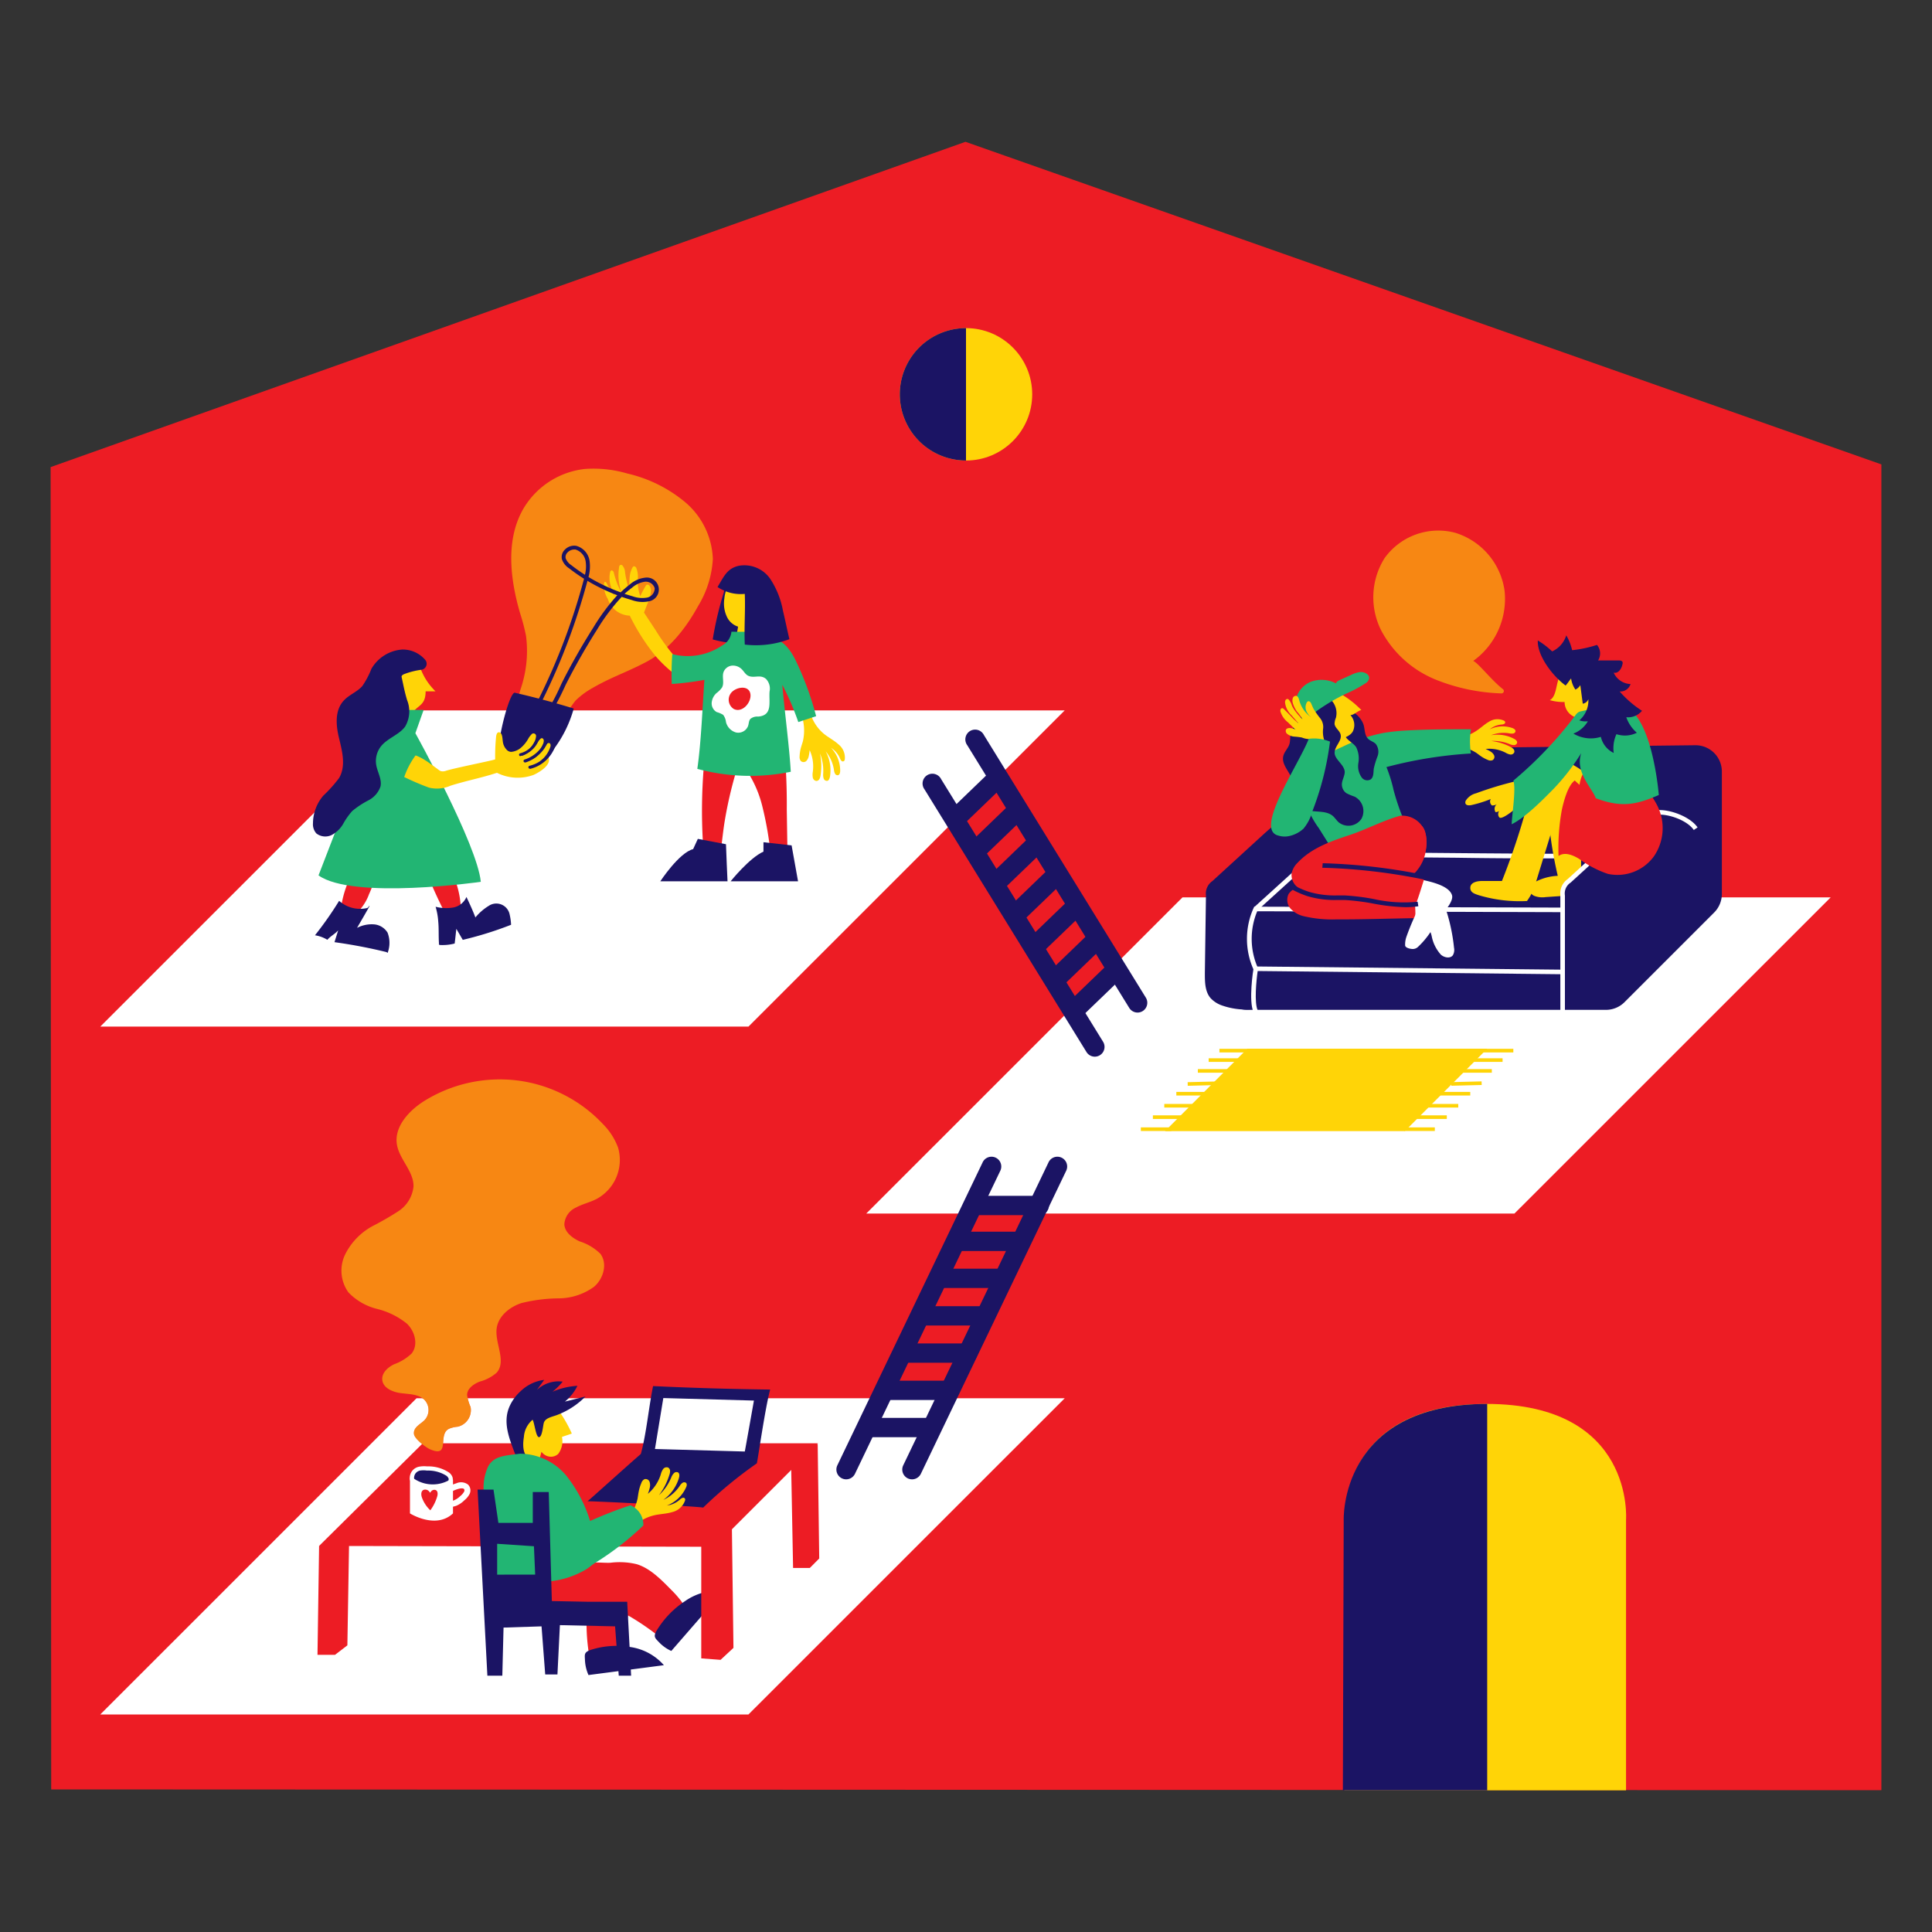 <svg id="Layer_2" data-name="Layer 2" xmlns="http://www.w3.org/2000/svg" viewBox="0 0 300 300">
  <rect x="0" y="0" width="300" height="300" fill="#333333" stroke="none"/>
  <title>lakas</title>
  <g>
    <polygon points="7.95 277.86 292.14 277.98 292.14 72.11 149.92 22.02 7.86 72.53 7.95 277.86" style="fill: #ed1c24"/>
    <polygon points="165.33 217.12 116.22 266.22 15.57 266.22 64.68 217.12 165.33 217.12" style="fill: #fff"/>
    <polygon points="165.33 110.31 116.22 159.41 15.57 159.41 64.68 110.31 165.33 110.31" style="fill: #fff"/>
    <polygon points="284.27 139.34 235.16 188.44 134.51 188.44 183.62 139.34 284.27 139.34" style="fill: #fff"/>
    <path d="M141.62,229.71a1.52,1.52,0,0,1-1.37-2.17l22.54-47a1.52,1.52,0,1,1,2.74,1.31l-22.54,47A1.52,1.52,0,0,1,141.62,229.71Z" style="fill: #1b1464"/>
    <path d="M131.39,229.71a1.52,1.52,0,0,1-1.37-2.17l22.54-47a1.52,1.52,0,1,1,2.74,1.31l-22.54,47A1.52,1.52,0,0,1,131.39,229.71Z" style="fill: #1b1464"/>
    <g>
      <path d="M170,164.08a1.52,1.52,0,0,1-1.29-.72l-25.16-40.8a1.52,1.52,0,1,1,2.58-1.59l25.16,40.8a1.52,1.52,0,0,1-1.29,2.31Z" style="fill: #1b1464"/>
      <path d="M176.64,157.23a1.52,1.52,0,0,1-1.29-.72l-25.16-40.8a1.52,1.52,0,1,1,2.58-1.59l25.16,40.8a1.52,1.52,0,0,1-1.29,2.31Z" style="fill: #1b1464"/>
      <path d="M148.47,128.53a1.52,1.52,0,0,1-1.05-2.61l6-5.78a1.52,1.52,0,1,1,2.11,2.19l-6,5.78A1.51,1.51,0,0,1,148.47,128.53Z" style="fill: #1b1464"/>
      <path d="M152,133.14a1.52,1.52,0,0,1-1.05-2.61l6-5.78a1.52,1.52,0,1,1,2.11,2.19l-6,5.78A1.51,1.51,0,0,1,152,133.14Z" style="fill: #1b1464"/>
      <path d="M155.11,138.17a1.52,1.52,0,0,1-1.05-2.61l6-5.78a1.52,1.52,0,1,1,2.11,2.19l-6,5.78A1.51,1.51,0,0,1,155.11,138.17Z" style="fill: #1b1464"/>
      <path d="M158.11,143.1a1.52,1.52,0,0,1-1.05-2.61l6-5.78a1.52,1.52,0,1,1,2.11,2.19l-6,5.78A1.51,1.51,0,0,1,158.11,143.1Z" style="fill: #1b1464"/>
      <path d="M160.68,148.45a1.52,1.52,0,0,1-1.05-2.61l6-5.78a1.52,1.52,0,1,1,2.11,2.19l-6,5.78A1.51,1.51,0,0,1,160.68,148.45Z" style="fill: #1b1464"/>
      <path d="M164.43,153.06a1.52,1.52,0,0,1-1.05-2.61l6-5.78a1.52,1.52,0,1,1,2.11,2.19l-6,5.78A1.51,1.51,0,0,1,164.43,153.06Z" style="fill: #1b1464"/>
      <path d="M167.32,157.88a1.52,1.52,0,0,1-1.05-2.61l6-5.78a1.52,1.52,0,1,1,2.11,2.19l-6,5.78A1.51,1.51,0,0,1,167.32,157.88Z" style="fill: #1b1464"/>
    </g>
    <g>
      <path d="M161.11,188.69h-9.64a1.52,1.52,0,1,1,0-3h9.64a1.52,1.52,0,1,1,0,3Z" style="fill: #1b1464"/>
      <path d="M158.11,194.26h-9.64a1.52,1.52,0,0,1,0-3h9.64a1.52,1.52,0,0,1,0,3Z" style="fill: #1b1464"/>
      <path d="M155.43,200h-9.64a1.52,1.52,0,0,1,0-3h9.64a1.52,1.52,0,0,1,0,3Z" style="fill: #1b1464"/>
      <path d="M152.86,205.82h-9.64a1.52,1.52,0,0,1,0-3h9.64a1.52,1.52,0,0,1,0,3Z" style="fill: #1b1464"/>
      <path d="M150,211.61h-9.64a1.52,1.52,0,0,1,0-3H150a1.52,1.52,0,1,1,0,3Z" style="fill: #1b1464"/>
      <path d="M147.19,217.39h-9.64a1.52,1.52,0,0,1,0-3h9.64a1.52,1.52,0,0,1,0,3Z" style="fill: #1b1464"/>
      <path d="M144.51,223.17h-9.64a1.52,1.52,0,1,1,0-3h9.64a1.52,1.52,0,0,1,0,3Z" style="fill: #1b1464"/>
    </g>
    <g>
      <path d="M117.37,98.95l.27-6.86-3.45.18c-.52,2.89.38,5.86.07,8.77a10.22,10.22,0,0,1,1.71.18C118,101.46,117.31,100.39,117.37,98.95Z" style="fill: #ffd407"/>
      <path d="M118,89.16a4.37,4.37,0,0,0-2.74,2.11A12.24,12.24,0,0,0,114,94.6c.88,0,1.55-.14,2.43-.14.16,0,.38-.14.26-.25a21.75,21.75,0,0,0,1.68-3.57,1.66,1.66,0,0,0,.11-.86A1,1,0,0,0,118,89.16Z" style="fill: #ffd407"/>
      <g>
        <path d="M110.67,99.29a17.49,17.49,0,0,0,3.42.6,34.28,34.28,0,0,0,.95-7.53c0-.79-.12-2.18-1.28-2.25s-1.2,1.34-1.42,2.05A54.08,54.08,0,0,0,110.67,99.29Z" style="fill: #1b1464"/>
        <path d="M114.73,89.17a5,5,0,0,0-2.25,3.76,4.86,4.86,0,0,0,.47,3,2.88,2.88,0,0,0,2.59,1.51c1.45-.1,2.45-1.49,2.93-2.85.42-1.2,1-3.41.35-4.62S116,88.49,114.73,89.17Z" style="fill: #ffd407"/>
        <path d="M114.83,118.13a17.72,17.72,0,0,1,3.51,6.94,53,53,0,0,1,1.34,7.72,11.8,11.8,0,0,1,2.6-.17l-.11-6.93a96.72,96.72,0,0,0-.91-14.12,73,73,0,0,0-10.93-.47,83.21,83.21,0,0,0-1,22.14,13.07,13.07,0,0,0,2.13-.19c.47-.29.4-.55.48-1.09.22-1.56.36-3.12.63-4.68A63.41,63.41,0,0,1,114.83,118.13Z" style="fill: #ed1c24"/>
        <path d="M112.73,131.09c0,.53.24,5.76.24,5.76H102.53s2.91-4.44,5.1-5l.73-1.59Z" style="fill: #1b1464"/>
        <path d="M122.92,131.27l1,5.58H113.45s2.91-3.64,5.1-4.61v-1.46Z" style="fill: #1b1464"/>
        <path d="M124.31,110.63a7.44,7.44,0,0,1,.36,4.48c-.09.32-.2.63-.29.94a6.11,6.11,0,0,0-.22,1.4,1,1,0,0,0,.19.72.63.63,0,0,0,.85,0,1.59,1.59,0,0,0,.4-.85,5.61,5.61,0,0,0,.12-.84,6.1,6.1,0,0,1,.49,3.39,2.47,2.47,0,0,0,0,.86.64.64,0,0,0,.57.54.59.59,0,0,0,.47-.32,1.62,1.62,0,0,0,.17-.58,9.62,9.62,0,0,0-.09-3.37,7.34,7.34,0,0,1,.49,3.22,1.8,1.8,0,0,0,.08.67.52.52,0,0,0,.51.36c.3,0,.43-.41.48-.73a6.15,6.15,0,0,0-.68-3.85,5.83,5.83,0,0,1,1.29,2.92,1.56,1.56,0,0,0,.17.56.44.44,0,0,0,.48.22c.22-.07.29-.35.31-.58a5.09,5.09,0,0,0-1.41-3.66,3.64,3.64,0,0,1,1.41,1.7,1,1,0,0,0,.23.34.3.3,0,0,0,.37,0,.41.41,0,0,0,.12-.24,2.64,2.64,0,0,0-1-2.36c-.65-.59-1.44-1-2.13-1.53a6.54,6.54,0,0,1-2.2-3.26c-.1-.34-.23-.75-.57-.82a.89.89,0,0,0-.65.23C124.4,110.32,124.53,110.48,124.31,110.63Z" style="fill: #ffd407"/>
        <path d="M105,104.87a21.45,21.45,0,0,1-3.21-3,32.83,32.83,0,0,1-4-6.27A3.73,3.73,0,0,1,94.38,93a4,4,0,0,1-.58-2.44c0-.09.05-.19.14-.21s.22.11.27.22a8.72,8.72,0,0,0,1.58,2.35,3.68,3.68,0,0,1-.9-1.79,4.05,4.05,0,0,1-.14-2.32.34.34,0,0,1,.19-.24c.17,0,.3.14.36.3a12.57,12.57,0,0,0,1.25,3.24,7.82,7.82,0,0,1-.42-4c0-.17.09-.37.26-.4a.34.34,0,0,1,.28.12,1.8,1.8,0,0,1,.39,1.08,15.79,15.79,0,0,0,.71,2.91,12.49,12.49,0,0,1,0-2.14,3.76,3.76,0,0,1,.43-1.54.39.39,0,0,1,.23-.21c.16,0,.29.11.37.25a3.8,3.8,0,0,1,.21,2,7.39,7.39,0,0,0,.41,2.39q.37-.8.82-1.56a.48.48,0,0,1,.19-.21.39.39,0,0,1,.43.17,1.38,1.38,0,0,1,.2,1,6.93,6.93,0,0,1-.57,1.89L100,95.12l1.84,2.79a32.4,32.4,0,0,0,3.88,5.1.43.43,0,0,1,.16.29.42.42,0,0,1,0,.16C105.62,103.93,105.23,104.41,105,104.87Z" style="fill: #ffd407"/>
        <path d="M113.58,98.09a2.69,2.69,0,0,1-1.4,2.11,9.54,9.54,0,0,1-7.79,1.37,44.13,44.13,0,0,0-.08,4.64,44.66,44.66,0,0,0,5.07-.64c-.31,4.31-.49,9.55-1.1,13.82a31.5,31.5,0,0,0,14.51.45c-.21-3.83-1-9.68-1.31-13.5a42.82,42.82,0,0,1,2.48,5.78l2.77-.91a48.3,48.3,0,0,0-3-8.29c-.8-1.72-2-3.58-3.76-3.73a3.59,3.59,0,0,1-1.19-.14.77.77,0,0,1-.41-1C116.79,98.1,115.19,98.13,113.58,98.09Z" style="fill: #22b573"/>
        <path d="M116.2,104.94c-.44-.2-.68-.68-1-1a1.93,1.93,0,0,0-1.56-.58,1.57,1.57,0,0,0-1.29,1c-.27.77.16,1.69-.24,2.4a3.89,3.89,0,0,1-.85.86,2.26,2.26,0,0,0-.75,1.51,1.54,1.54,0,0,0,.78,1.44,3.93,3.93,0,0,1,1,.43,2.21,2.21,0,0,1,.44,1.12,2.24,2.24,0,0,0,1.53,1.61,1.63,1.63,0,0,0,1.9-1c.13-.37.1-.82.37-1.11a1.7,1.7,0,0,1,1.19-.35c2.31-.18,1.64-2.25,1.78-3.9a2.17,2.17,0,0,0-.55-1.94C118.06,104.66,117.11,105.36,116.2,104.94Z" style="fill: #fff"/>
        <path d="M113.44,107.71a1.7,1.7,0,0,0,.5,2.38c1.32.66,2.74-1,2.59-2.27C116.34,106.25,114.11,106.68,113.44,107.71Z" style="fill: #ed1c24"/>
        <path d="M111.42,91.15a6.44,6.44,0,0,0,4.23,1.07c.11,2.58-.12,5.28,0,7.87a14.76,14.76,0,0,0,6.93-.84c-.34-1.39-.66-3-1-4.4a13.37,13.37,0,0,0-2-5,4.89,4.89,0,0,0-4.83-2C112.89,88.25,112.4,89.54,111.42,91.15Z" style="fill: #1b1464"/>
      </g>
      <g>
        <path d="M66.22,131.2a.9.9,0,0,0-.52.1.84.84,0,0,0-.32.49,4,4,0,0,0,.42,2.58,77.23,77.23,0,0,0,3.35,7.51c.3.56.74,1.18,1.37,1.14a1.12,1.12,0,0,0,.89-.72,2.85,2.85,0,0,0,.15-1.19,13.9,13.9,0,0,0-2.69-7.78C68.1,132.26,67.71,131.24,66.22,131.2Z" style="fill: #ed1c24"/>
        <path d="M52.93,141.14a1.55,1.55,0,0,0,.25,1.37,1.13,1.13,0,0,0,1.3,0,7.58,7.58,0,0,0,2.83-3.68,15,15,0,0,0,.76-2c.29-1,.74-2.79.2-3.77-.67-1.21-1.82-.07-2.38.66A16.08,16.08,0,0,0,52.93,141.14Z" style="fill: #ed1c24"/>
        <path d="M68.17,146.59c-.09,0,.05.16.15.15a7.57,7.57,0,0,0,2.28-.23c.1-.78.17-1.5.26-2.28l1,1.71a55.57,55.57,0,0,0,7.5-2.34,8.54,8.54,0,0,0-.22-1.59,2.11,2.11,0,0,0-3.25-1.35,8.31,8.31,0,0,0-2.07,1.8c-.43-1.13-.88-2.09-1.39-3.18a2.77,2.77,0,0,1-2.06,1.64,6.6,6.6,0,0,1-2.73-.12,10.46,10.46,0,0,1,.41,2.3C68.16,144.23,68.08,145.45,68.17,146.59Z" style="fill: #1b1464"/>
        <path d="M48.91,145.23a5.17,5.17,0,0,1,1.92.7c.56-.62,1.11-.84,1.68-1.46l-.57,1.83a80.45,80.45,0,0,1,8.16,1.56c-.05,0,0,.11.06.09s.07-.08.08-.13a4.39,4.39,0,0,0-.06-3A2.72,2.72,0,0,0,58,143.53a5,5,0,0,0-2.56.55c.63-1.08,1.3-2.22,1.91-3.32,0,0,.07,0,0-.05s-.08,0-.11.09A.53.53,0,0,1,57,141a4.86,4.86,0,0,1-4.34-1.12A54.73,54.73,0,0,1,48.91,145.23Z" style="fill: #1b1464"/>
        <path d="M60.89,102.83a3.77,3.77,0,0,1,3.66-.4c.74.5.61,2.46,3.07,4.92H66.09c0,1.84-.85,2.1-1.54,2.77-1.25,1.21-4.88,2-5.22-.35C59,107.61,59.26,104.34,60.89,102.83Z" style="fill: #ffd407"/>
        <path d="M57.46,110.24l8.32,0-1.28,3.61s9.61,17.3,10.16,23.08c0,0-19.84,2.83-25.2-1l8.35-21.63Z" style="fill: #22b573"/>
        <path d="M91.92,106.88c3-1.74,5.16-2.39,8.25-4,3.63-1.86,6.28-5.22,8.24-8.79a15.66,15.66,0,0,0,2.28-7.31A12.11,12.11,0,0,0,106.42,78a21.59,21.59,0,0,0-9-4.47,18.59,18.59,0,0,0-6.59-.71,12.7,12.7,0,0,0-9.5,6.07c-2.85,4.83-2.14,10.94-.57,16.33a30.51,30.51,0,0,1,.92,3.52,18.06,18.06,0,0,1-.46,7c-.37,1.61-1.44,3.2.37,4,.75.33,5.4,1.37,6,1.13s1.36-1.67,1.87-2.17A12.25,12.25,0,0,1,91.92,106.88Z" style="fill: #ffd407;opacity: 0.58"/>
        <path d="M84.79,117.75a5.87,5.87,0,0,0,1.3-1.56,18.79,18.79,0,0,0,3-6.17q-4.52-1.39-9.14-2.45c-.85-.19-2.91,8-2.36,9C78.72,118.63,83.12,119,84.79,117.75Z" style="fill: #1b1464"/>
        <path d="M84.2,111.64h-.06c-.41,0-.7-.39-.88-1.07a3.27,3.27,0,0,1,.48-2.21,99.33,99.33,0,0,0,6.88-18.24l.07-.25a28.16,28.16,0,0,1-2.33-1.63,2.71,2.71,0,0,1-1.11-1.42,1.58,1.58,0,0,1,.45-1.46,2,2,0,0,1,1.79-.6,2.85,2.85,0,0,1,2.07,2.42,6.16,6.16,0,0,1-.18,2.42,28.36,28.36,0,0,0,5,2.38,15.63,15.63,0,0,1,1.41-1.22,4.41,4.41,0,0,1,2.38-1.06,1.86,1.86,0,1,1,.55,3.68,4.87,4.87,0,0,1-2.6-.2q-.8-.23-1.58-.5a30.38,30.38,0,0,0-3.83,5.09h0c-1.78,2.81-3.38,5.62-4.88,8.59l-.17.37C86.08,110.15,85,111.64,84.2,111.64Zm7-21.44,0,.07a99.93,99.93,0,0,1-6.92,18.35,2.71,2.71,0,0,0-.44,1.79c.12.44.26.61.34.62s1-.38,2.87-4.57l.18-.39c1.51-3,3.12-5.81,4.91-8.64h0a31.83,31.83,0,0,1,3.71-5A29,29,0,0,1,91.23,90.2Zm5.76,2q.63.21,1.26.39a4.36,4.36,0,0,0,2.28.2,1.48,1.48,0,0,0,1.16-1.46,1.44,1.44,0,0,0-1.52-1,3.87,3.87,0,0,0-2,.93A14.77,14.77,0,0,0,97,92.19Zm-7.83-6.87a1.45,1.45,0,0,0-1,.45,1,1,0,0,0-.3.9,2.22,2.22,0,0,0,.89,1.08q1,.79,2.11,1.49a5.22,5.22,0,0,0,.12-2,2.28,2.28,0,0,0-1.59-1.92Z" style="fill: #1b1464"/>
        <path d="M76.89,117.92a30.69,30.69,0,0,1,.14-3.49,1.56,1.56,0,0,1,.1-.45.43.43,0,0,1,.24-.26.37.37,0,0,1,.36.09.76.76,0,0,1,.19.33c.13.4.11.84.2,1.25a2.18,2.18,0,0,0,.53,1,1,1,0,0,0,.71.36,2.66,2.66,0,0,0,1.54-.65A5.21,5.21,0,0,0,82,114.76a2.94,2.94,0,0,1,.51-.7.4.4,0,0,1,.72.32,2.15,2.15,0,0,1-.26.84,4.76,4.76,0,0,1-2.14,2.12,1,1,0,0,0,.56-.11,5.33,5.33,0,0,0,1.95-1.78,4.54,4.54,0,0,1,.57-.71.39.39,0,0,1,.21-.12c.18,0,.3.18.32.36a1.3,1.3,0,0,1-.16.63,5.49,5.49,0,0,1-1,1.55,3.79,3.79,0,0,1-1.57,1,3.16,3.16,0,0,0,1.9-1,4.5,4.5,0,0,0,.92-1,3.42,3.42,0,0,1,.4-.64.38.38,0,0,1,.35-.14.3.3,0,0,1,.2.22.71.71,0,0,1,0,.31,4.63,4.63,0,0,1-1.26,2,5.78,5.78,0,0,1-1.94,1.21,4.62,4.62,0,0,0,2.34-1.26,2.13,2.13,0,0,1,.36-.28.22.22,0,0,1,.18,0c.1,0,.06.19.08.29.19,1.28-2.31,2.45-2.48,2.49a7.16,7.16,0,0,1-5.59-.36c-2.62.85-4.59,1.18-7.21,2a5.16,5.16,0,0,1-3.35.3,40.44,40.44,0,0,1-4.2-1.82c.1-.35.12-.69.23-1a7.92,7.92,0,0,1,1-2.42c1.71.3,3.05,1.45,4.46,2.47a1.34,1.34,0,0,0,.38.22,1.4,1.4,0,0,0,.79-.07C70.67,119.24,76.17,118.16,76.89,117.92Z" style="fill: #ffd407"/>
        <path d="M62.19,123.2a12.41,12.41,0,0,1,2.48-6.09,9.42,9.42,0,0,0-4.34-1.85,1.61,1.61,0,0,0-.75,0c-.67.21-.91,1.09-.91,1.84C58.65,119.54,60.56,121.47,62.19,123.2Z" style="fill: #22b573"/>
        <path d="M66,102.43a.94.94,0,0,1-.58,1.57,11.94,11.94,0,0,0-2.54.63c-.26.09-.57.25-.52.49.31,1.39.44,2.21.85,3.58a4.68,4.68,0,0,1-.3,4.12c-.85,1.18-2.47,1.72-3.5,2.78a3.71,3.71,0,0,0-1,3.13c.18,1.15.93,2.27.67,3.41a3.82,3.82,0,0,1-1.88,2.14,14.17,14.17,0,0,0-2.51,1.66,10.94,10.94,0,0,0-1.41,2,4.46,4.46,0,0,1-1.74,1.7,2.25,2.25,0,0,1-2.42-.23,2.14,2.14,0,0,1-.52-1.59,6.66,6.66,0,0,1,1.61-4.28,21.7,21.7,0,0,0,2.44-2.72c1.09-1.87.5-4.12,0-6.18s-.71-4.46.87-6c.81-.8,2-1.26,2.74-2.11a13.06,13.06,0,0,0,1.41-2.67,6,6,0,0,1,4.8-3A4.58,4.58,0,0,1,66,102.43Z" style="fill: #1b1464"/>
        <path d="M80.78,117.42a.23.23,0,0,1,0-.45,3.65,3.65,0,0,0,2.6-2.58.23.23,0,0,1,.45,0,4.06,4.06,0,0,1-3,3Z" style="fill: #1b1464"/>
        <path d="M81.51,118.39a.23.23,0,0,1-.08-.44,5.17,5.17,0,0,0,3.25-3,.23.23,0,1,1,.42.18,5.65,5.65,0,0,1-3.5,3.27Z" style="fill: #1b1464"/>
        <path d="M82.23,119.36a.23.23,0,0,1,0-.45,5,5,0,0,0,3.48-3,.23.23,0,0,1,.41.2,5.48,5.48,0,0,1-3.8,3.28Z" style="fill: #1b1464"/>
      </g>
    </g>
    <path d="M169,237.65h-.07" style="fill: none"/>
    <polygon points="126.97 224.2 127.21 242 125.75 243.47 123.15 243.47 122.8 225.06 126.97 224.2" style="fill: #ed1c24"/>
    <polygon points="49.55 240.03 49.3 256.96 52.02 256.96 53.94 255.49 54.21 239.29 49.55 240.03" style="fill: #ed1c24"/>
    <polygon points="127.01 224.11 110.94 240.18 49.55 240.05 65.65 224.11 127.01 224.11" style="fill: #ed1c24"/>
    <path d="M99.51,225.77c.87-3.19,1.23-7.3,1.9-10.54,6.09.29,12.09.46,18.18.54-.78,2.87-1.9,10.81-2.07,11.46a66.55,66.55,0,0,0-8.34,6.88c.18-.14-15.3-.95-17.94-1C91.36,233.05,97.24,227.74,99.51,225.77Z" style="fill: #1b1464"/>
    <path d="M115.65,225.39c0,.11,1.41-7.87,1.42-7.91L103,217.09,101.7,225Z" style="fill: #fff"/>
    <g>
      <path d="M80.14,220.56a5.8,5.8,0,0,1,.16-1.71,1.83,1.83,0,0,1,.92-1.22c.44-.18,4.13-.3,4.33.23.23-.06.44.16.6.37a20.41,20.41,0,0,1,2.64,4.37c-.52.2-1,.33-1.53.53a3.3,3.3,0,0,1-.57,2.62,1.65,1.65,0,0,1-1.12.45,1.85,1.85,0,0,1-1.49-.77L83.39,228a11.23,11.23,0,0,0-2.73.26l-.14-2.09-.34-5.23s0-.1,0-.12S80.19,220.54,80.14,220.56Z" style="fill: #ffd407"/>
      <path d="M81.35,223.12a3.81,3.81,0,0,1,1.35-2.66c.3.42.5,2.72,1,2.7s.62-1.82.74-2.21c.22-.77,1.26-.93,2.06-1.23a12.29,12.29,0,0,0,4.41-2.87l-3.19.79a7.23,7.23,0,0,0,1.94-2.45,11.51,11.51,0,0,0-3.87.92,10.06,10.06,0,0,0,1.58-1.57,4.89,4.89,0,0,0-4,1.29l1.13-1.56A6.35,6.35,0,0,0,80.87,216a7,7,0,0,0-1.8,2.5c-1,2.43,0,4.86.93,7.32l1.66.14S81,225.29,81.35,223.12Z" style="fill: #1b1464"/>
      <g>
        <path d="M107.08,250.27c.19.09.41.21.43.42-1.11,1.55-2.75,3.1-4,4.56.08.08.18,0,.26.07a39,39,0,0,0-6.25-4.48,57.87,57.87,0,0,1-1.31,5.69c-1.62-.23-3.2-.06-4.83-.18a31.05,31.05,0,0,1-.14-7.54,18.29,18.29,0,0,1-6.75-.32,3.27,3.27,0,0,1-.42-2.85,16,16,0,0,1,.41-2,3.33,3.33,0,0,1,.58-1.19,3.09,3.09,0,0,1,1.87-1,5.84,5.84,0,0,1,3.59.5c.73.36,1.38.87,2.09,1.27a17.53,17.53,0,0,0,2.1.92c1.65.65,3.26,1.38,4.88,2.1l2.42,1.08a7.44,7.44,0,0,1,1.05.54,13,13,0,0,0,1.94,1.4c.65.27,1.48.28,1.91.84,0,0,.07.09.13.08S107.12,250.24,107.08,250.27Z" style="fill: #ed1c24"/>
        <path d="M94.81,242.66a11.26,11.26,0,0,1,4.07.23c2.06.63,3.76,2.36,5.37,4a15.18,15.18,0,0,1,1.9,2.25,2.08,2.08,0,0,1-2.76,1,12.41,12.41,0,0,1-2.79-1.94c-2.66-2-5.88-2.56-9-3.09-1-.16-3.33-1.08-1.75-2.08C91,242.33,93.5,242.74,94.81,242.66Z" style="fill: #ed1c24"/>
        <path d="M104.24,256.36l8.12-9.34a9,9,0,0,0-6,1.61,14.3,14.3,0,0,0-4.37,4.53c-.61,1-.23,1.23.3,1.8A6.09,6.09,0,0,0,104.24,256.36Z" style="fill: #1b1464"/>
        <path d="M96.63,236.79A7.84,7.84,0,0,0,99,232.71c.06-.34.1-.69.16-1a6.44,6.44,0,0,1,.43-1.43,1,1,0,0,1,.5-.6.66.66,0,0,1,.78.43,1.68,1.68,0,0,1,0,1,5.9,5.9,0,0,1-.27.85,6.43,6.43,0,0,0,2-3,2.6,2.6,0,0,1,.36-.83.67.67,0,0,1,.79-.25.62.62,0,0,1,.3.52,1.71,1.71,0,0,1-.11.62,10.14,10.14,0,0,1-1.62,3.16,7.73,7.73,0,0,0,1.94-2.83,1.9,1.9,0,0,1,.39-.6.55.55,0,0,1,.64-.11c.27.18.22.59.12.91a6.48,6.48,0,0,1-2.41,3.35,6.14,6.14,0,0,0,2.56-2.19,1.64,1.64,0,0,1,.41-.45.47.47,0,0,1,.56,0c.17.17.12.46,0,.7a5.36,5.36,0,0,1-3,2.83,3.83,3.83,0,0,0,2.11-1,1.1,1.1,0,0,1,.37-.21.31.31,0,0,1,.36.14.43.43,0,0,1,0,.28,2.78,2.78,0,0,1-2,1.8c-.89.27-1.82.28-2.72.48a6.89,6.89,0,0,0-3.58,2.09c-.25.28-.56.6-.91.52s-.39-.3-.51-.52S96.77,237,96.63,236.79Z" style="fill: #ffd407"/>
        <path d="M91.38,260.1l11.71-1.53a8.57,8.57,0,0,0-5.35-2.84,13,13,0,0,0-6,.46c-1.09.36-.94.77-.91,1.54A6.41,6.41,0,0,0,91.38,260.1Z" style="fill: #1b1464"/>
        <path d="M76.38,244.38c-.51-1.12-.24-4.44-.49-5.65a40,40,0,0,1-.77-7,7.83,7.83,0,0,1,.67-4c.91-1.67,2.57-1.69,4.95-2A9.45,9.45,0,0,1,87.82,229a21.29,21.29,0,0,1,3.81,7.18,63.94,63.94,0,0,1,6.27-2.44,3.28,3.28,0,0,1,2,3.13,44.58,44.58,0,0,1-7.48,5.81c-.5.31-.89.69-1.39,1a13.77,13.77,0,0,1-6.87,1.94c-.52,0-1.35.36-1.86.23-1.35-.34-2.66.34-3.82-.44A11.47,11.47,0,0,0,76.38,244.38Z" style="fill: #22b573"/>
        <path d="M97.39,248.72H91.3l-5.61-.11-.48-16.93H82.73v4.79H77.39l-.76-5.17H74.16l1.52,28.9H78l.19-7.47,5.9-.19.57,7.47h1.9l.38-7.66,8.57.19.57,7.66H98ZM77.2,244.51v-4.79l5.71.38.19,4.4Z" style="fill: #1b1464"/>
      </g>
    </g>
    <g>
      <path d="M70.34,229.74a7.64,7.64,0,0,1-6.68-.23V235s4,2.52,6.68,0Z" style="fill: #fff"/>
      <path d="M68.81,235.15,68.73,234c0-.36-.06-.73-.1-1.08s-.07-.74-.1-1.11l0-.25.2-.15a7,7,0,0,1,2.12-1.08,1.79,1.79,0,0,1,1.83.2,1.28,1.28,0,0,1,.22,1.49,3.1,3.1,0,0,1-.8.95,3.91,3.91,0,0,1-1.26.85,4.62,4.62,0,0,1-.56.15,1.39,1.39,0,0,0-.72.29Zm.65-3.14c0,.28.05.56.08.83l0,.38c.16-.05.32-.09.48-.12a3.91,3.91,0,0,0,.45-.12,3.17,3.17,0,0,0,1-.67,2.35,2.35,0,0,0,.58-.66.4.4,0,0,0,0-.44c-.14-.13-.5-.13-.93,0A6.13,6.13,0,0,0,69.46,232Z" style="fill: #fff"/>
      <path d="M69.62,229a4.39,4.39,0,0,0-3.33-1,3.12,3.12,0,0,0-1.76.46,1.05,1.05,0,0,0-.27,1.52,1.74,1.74,0,0,0,.83.39,7.23,7.23,0,0,0,4.12.08C70.07,230.19,70.27,229.67,69.62,229Z" style="fill: #1b1464"/>
      <path d="M64,230.24c-.56-.32-.4-1.17-.12-1.66a1.8,1.8,0,0,1,1.18-.83,4.38,4.38,0,0,1,1.27-.05,5.8,5.8,0,0,1,3.39.95,1.55,1.55,0,0,1,.53.69,1.07,1.07,0,0,1-.24,1.11l0,0a5.4,5.4,0,0,1-2.73.71A6.38,6.38,0,0,1,64,230.24Zm5.63-.7a.91.91,0,0,0-.32-.39,5.29,5.29,0,0,0-3-.8,3.82,3.82,0,0,0-1.08,0,1.18,1.18,0,0,0-.76.52c-.19.32-.21.73-.12.78a5.21,5.21,0,0,0,5.27.25A.56.56,0,0,0,69.66,229.55Z" style="fill: #fff"/>
      <path d="M67,232.22a1.89,1.89,0,0,0-.43-.7.78.78,0,0,0-.8-.17c-.42.19-.4.75-.26,1.17a5.12,5.12,0,0,0,1.31,2,6.78,6.78,0,0,0,1.07-2.16c.11-.37.11-.88-.28-1a.64.64,0,0,0-.63.18,1.61,1.61,0,0,0-.32.57" style="fill: #ed1c24"/>
    </g>
    <path d="M69.82,221.82a4.42,4.42,0,0,1,1.25-.28,2.64,2.64,0,0,0,2-3.07,7.45,7.45,0,0,1-.54-1.85c0-1,1-1.7,1.94-2.08a6.54,6.54,0,0,0,2.65-1.39c1.57-1.8-.3-4.54,0-6.88.26-1.9,2-3.33,3.86-3.93a24.68,24.68,0,0,1,5.79-.73,9.47,9.47,0,0,0,5.46-1.79c1.48-1.25,2.14-3.6,1-5.13A8,8,0,0,0,90,192.76c-1.13-.53-2.3-1.41-2.37-2.64a3.05,3.05,0,0,1,1.8-2.61c1-.54,2.11-.79,3.12-1.29a6.88,6.88,0,0,0,3.43-8,10.18,10.18,0,0,0-2.35-3.67,22,22,0,0,0-13.26-6.77A22.25,22.25,0,0,0,65.81,171c-2.37,1.51-4.62,4-4.18,6.71.38,2.33,2.63,4.17,2.58,6.53a5.22,5.22,0,0,1-2.34,3.83,45.8,45.8,0,0,1-4.06,2.34,10.14,10.14,0,0,0-4.24,4.43,5.78,5.78,0,0,0,.54,5.85,9.21,9.21,0,0,0,4.45,2.56,11.88,11.88,0,0,1,4.63,2.29c1.25,1.2,1.8,3.29.72,4.64a7.8,7.8,0,0,1-2.73,1.67c-1,.49-1.92,1.35-1.82,2.41.11,1.27,1.62,1.91,2.92,2.07s2.75.15,3.66,1.07a2.3,2.3,0,0,1,0,3.1c-.64.66-1.78,1.11-1.66,2.17.08.76,1.87,2.12,2.55,2.4C70.06,226.41,67.82,222.61,69.82,221.82Z" style="fill: #ed1c24"/>
    <path d="M208.74,278h43.75V236s1.39-18-21.66-18-22,18.1-22,18.1Z" style="fill: #ffd407"/>
    <path d="M230.93,218c-23.05,0-22.28,18.1-22.28,18.1L208.52,278h22.41Z" style="fill: #1b1464"/>
    <path d="M69.82,221.82a4.42,4.42,0,0,1,1.25-.28,2.64,2.64,0,0,0,2-3.07,7.45,7.45,0,0,1-.54-1.85c0-1,1-1.7,1.94-2.08a6.54,6.54,0,0,0,2.65-1.39c1.57-1.8-.3-4.54,0-6.88.26-1.9,2-3.33,3.86-3.93a24.68,24.68,0,0,1,5.79-.73,9.47,9.47,0,0,0,5.46-1.79c1.48-1.25,2.14-3.6,1-5.13A8,8,0,0,0,90,192.76c-1.13-.53-2.3-1.41-2.37-2.64a3.05,3.05,0,0,1,1.8-2.61c1-.54,2.11-.79,3.12-1.29a6.88,6.88,0,0,0,3.43-8,10.18,10.18,0,0,0-2.35-3.67,22,22,0,0,0-13.26-6.77A22.25,22.25,0,0,0,65.81,171c-2.37,1.51-4.62,4-4.18,6.71.38,2.33,2.63,4.17,2.58,6.53a5.22,5.22,0,0,1-2.34,3.83,45.8,45.8,0,0,1-4.06,2.34,10.14,10.14,0,0,0-4.24,4.43,5.78,5.78,0,0,0,.54,5.85,9.21,9.21,0,0,0,4.45,2.56,11.88,11.88,0,0,1,4.63,2.29c1.25,1.2,1.8,3.29.72,4.64a7.8,7.8,0,0,1-2.73,1.67c-1,.49-1.92,1.35-1.82,2.41.11,1.27,1.62,1.91,2.92,2.07s2.75.15,3.66,1.07a2.3,2.3,0,0,1,0,3.1c-.64.66-1.78,1.11-1.66,2.17.08.76,1.87,2.12,2.55,2.4C70.06,226.41,67.82,222.61,69.82,221.82Z" style="fill: #ffd407;opacity: 0.58"/>
    <g>
      <circle cx="150" cy="61.23" r="10.28" style="fill: #ffd407"/>
      <path d="M150,50.95a10.28,10.28,0,0,0,0,20.56Z" style="fill: #1b1464"/>
    </g>
    <path d="M108.89,238.25v19.26l3,.23,2-1.86-.25-19.26Z" style="fill: #ed1c24"/>
    <path d="M205.63,116.38l57.6-.66a4.09,4.09,0,0,1,4.14,4.09v19a4.09,4.09,0,0,1-1.2,2.89l-13.91,13.91a4.09,4.09,0,0,1-2.89,1.2H193.69a4.09,4.09,0,0,1-2.74-7.13l9.11-8.23a4.09,4.09,0,0,0,1.35-3l.19-18A4.09,4.09,0,0,1,205.63,116.38Z" style="fill: #1b1464"/>
    <path d="M202,126.18c-2.22.17-4,1.76-5.68,3.26l-8.06,7.37a2.36,2.36,0,0,0-1,2.23l-.17,12.06c0,1.36,0,2.85.89,3.89a4.33,4.33,0,0,0,1.72,1.12,11.45,11.45,0,0,0,8.7-.44,22.34,22.34,0,0,0,7.09-5.35,9.27,9.27,0,0,0,1.91-2.65,9.76,9.76,0,0,0,.59-3,82.11,82.11,0,0,0,.28-9.8c-.06-1.88.73-4.6-.37-6.2S203.81,126,202,126.18Z" style="fill: #1b1464"/>
    <path d="M194.65,157.18c-.8-1.75-.05-6.61,0-6.81l0-.3,48,.5v.71l-47.36-.5c-.22,1.54-.54,4.9,0,6.1Z" style="fill: #fff"/>
    <path d="M194.66,150.58a11.65,11.65,0,0,1,0-9.59l.1-.2,47.76.14v.71l-47.3-.14a11.1,11.1,0,0,0,.09,8.77Z" style="fill: #fff"/>
    <path d="M195.22,141.4l-.48-.53,9.5-8.62h.14c11.83.14,42.76.45,43.83.27a.32.32,0,0,0-.16.09l.5.51c-.15.15-.19.19-7.22.17-3.65,0-8.73,0-15.09-.1-10.16-.09-20.42-.2-21.73-.22Z" style="fill: #fff"/>
    <path d="M211.6,117.62a3.61,3.61,0,0,1,.14.87,11,11,0,0,1-.42,3.83,2.32,2.32,0,0,1-.37.81,1.68,1.68,0,0,1-1.39.56,3.69,3.69,0,0,1-1.47-.45,1.67,1.67,0,0,1-.57-.4,1.83,1.83,0,0,1-.29-.65l-.78-2.55a4.2,4.2,0,0,1-.25-1.91c.07-1.43-.36-5.17,2.11-4.82C209.78,113.12,211.21,116.4,211.6,117.62Z" style="fill: #ffd407"/>
    <path d="M225.22,115.89a6.68,6.68,0,0,1,4,1c.25.17.48.36.73.53a5.49,5.49,0,0,0,1.15.61.86.86,0,0,0,.68,0,.6.6,0,0,0,.21-.77,1.45,1.45,0,0,0-.62-.61,5,5,0,0,0-.69-.35,5.48,5.48,0,0,1,3.09.57,2.21,2.21,0,0,0,.73.29.59.59,0,0,0,.64-.35.56.56,0,0,0-.14-.51,1.46,1.46,0,0,0-.45-.32,8.62,8.62,0,0,0-3-.92,6.59,6.59,0,0,1,2.95.52,1.62,1.62,0,0,0,.61.12.49.49,0,0,0,.46-.35c.06-.28-.23-.51-.49-.64a5.53,5.53,0,0,0-3.56-.54,5.29,5.29,0,0,1,2.93-.28,1.41,1.41,0,0,0,.54,0,.42.42,0,0,0,.34-.36c0-.21-.21-.36-.41-.45a4.61,4.61,0,0,0-3.6.17,3.36,3.36,0,0,1,1.9-.75,1,1,0,0,0,.36-.1.28.28,0,0,0,.14-.32.37.37,0,0,0-.17-.17,2.39,2.39,0,0,0-2.34.16c-.71.4-1.3,1-2,1.44a6,6,0,0,1-3.5,1c-.32,0-.72,0-.88.26a.85.85,0,0,0,0,.65C225,115.71,225.15,115.65,225.22,115.89Z" style="fill: #ffd407"/>
    <path d="M203.79,115.61l3.1-2.17a1.44,1.44,0,0,1,.7-.32" style="fill: none"/>
    <path d="M202.38,123.12a13.44,13.44,0,0,0,2.39,5.45l1.74,2.77a1,1,0,0,0,.31.35,1,1,0,0,0,.53.07,19.64,19.64,0,0,0,3.16-.42,31.14,31.14,0,0,0,7.77-3.32,36,36,0,0,1-1.88-5.32,22.78,22.78,0,0,0-1.11-3.59A66.63,66.63,0,0,1,228.41,117a11.86,11.86,0,0,1,0-3.76c-3.37,0-6.63,0-10,.19a32.17,32.17,0,0,0-3.6.38,25.76,25.76,0,0,0-6.39,2.17,14.82,14.82,0,0,0-4.39,2.87A5,5,0,0,0,202.38,123.12Z" style="fill: #22b573"/>
    <path d="M211.76,112.63c.19.72.14,1.56.67,2.08.34.34.85.46,1.19.8a2,2,0,0,1,.29,1.91,13.32,13.32,0,0,0-.59,1.93c-.07.6,0,1.33-.49,1.68a1.07,1.07,0,0,1-1.32-.22,3,3,0,0,1-.58-2.35,4,4,0,0,0-.34-2.43c-.39-.59-1.09-.91-1.54-1.46-.61-.75-1.15-3.27-.15-3.91C210.07,109.88,211.51,111.65,211.76,112.63Z" style="fill: #1b1464"/>
    <path d="M207.34,115.17l1.25-.53c.64-.28,1.36-.62,1.57-1.29a2.26,2.26,0,0,0-.47-2.31c.55,0,1.16-.69,1.7-.78a14.58,14.58,0,0,0-3.77-2.82,4,4,0,0,0-2.26-.74,2.28,2.28,0,0,0-2,1.16,3,3,0,0,0-.24,1.41A8.6,8.6,0,0,0,205,114.5a2.87,2.87,0,0,0,1,.85A1.74,1.74,0,0,0,207.34,115.17Z" style="fill: #ffd407"/>
    <path d="M205.37,107.91a2.93,2.93,0,0,1,2.07,3.55,2.52,2.52,0,0,0-.21.94c.06.63.75,1,.93,1.62.28,1-.94,1.85-.92,2.89s1.49,1.8,1.57,2.93c0,.64-.39,1.22-.44,1.86a1.65,1.65,0,0,0,.72,1.48,9.34,9.34,0,0,0,1.25.52,2.52,2.52,0,0,1,1.06,3.45,2.43,2.43,0,0,1-3.53.54c-.33-.3-.57-.69-.92-1-1.33-1.11-3.6-.25-4.92-1.38a3.38,3.38,0,0,1-1-2.11,10.41,10.41,0,0,0-.44-2.32c-.47-1.18-1.62-2.24-1.32-3.48.16-.68.74-1.19.95-1.86.15-.5.08-1,.19-1.55.24-1.16,1.3-2,1.76-3a7.69,7.69,0,0,1,.91-2.28c.34-.38.49-.79,1-.93A2.3,2.3,0,0,1,205.37,107.91Z" style="fill: #1b1464"/>
    <path d="M202.62,111.83a30.31,30.31,0,0,1,6.4-4.12,19.42,19.42,0,0,0,3-1.6,1.13,1.13,0,0,0,.59-.86.81.81,0,0,0-.31-.57,1.63,1.63,0,0,0-1.27-.3,4.83,4.83,0,0,0-1.27.44l-1.71.77c-.25.11-.53.26-.6.53a4.82,4.82,0,0,0-3.78-.3,3.92,3.92,0,0,0-2.42,2.66A3.59,3.59,0,0,0,202.62,111.83Z" style="fill: #22b573"/>
    <path d="M203.46,114.77a3.34,3.34,0,0,1-1.31-.25,10.72,10.72,0,0,0-1.18-.14,2,2,0,0,1-1.09-.42.59.59,0,0,1-.21-.62c.1-.26.46-.32.74-.28a2,2,0,0,1,.75.24L200,112.17a3.39,3.39,0,0,1-1.15-1.62.64.64,0,0,1,0-.41.29.29,0,0,1,.35-.16.43.43,0,0,1,.12.09c.24.22,1.08,1.07,1.32,1.35a10.44,10.44,0,0,0,1,.91l-1.1-1.27a3.2,3.2,0,0,1-1-2,.68.68,0,0,1,.09-.37.33.33,0,0,1,.33-.15.4.4,0,0,1,.16.1,2.55,2.55,0,0,1,.49.94,5,5,0,0,0,.64,1,9.21,9.21,0,0,0,1,1.11,5.79,5.79,0,0,0-.84-1.17,4.35,4.35,0,0,1-.67-1.38,1.25,1.25,0,0,1,0-.71.51.51,0,0,1,.54-.38c.29.06.4.42.47.71a4.78,4.78,0,0,0,1.78,2.58,2.63,2.63,0,0,1-.71-1,1.53,1.53,0,0,1,.08-1.23.4.4,0,0,1,.28-.23c.16,0,.3.13.38.28s.24.57.38.85a12.52,12.52,0,0,0,1.05,1.51,2.19,2.19,0,0,1,.45,1.73,4.31,4.31,0,0,0,.52,2.47,1.37,1.37,0,0,1,.14.74.88.88,0,0,1-.55.59.61.61,0,0,1-.26.06.53.53,0,0,1-.42-.31C204.68,116.6,203.8,114.71,203.46,114.77Z" style="fill: #ffd407"/>
    <path d="M203.23,114.72a6.5,6.5,0,0,1,3.29.44,45.21,45.21,0,0,1-2.73,10.8,7.15,7.15,0,0,1-1.38,2.71,4.82,4.82,0,0,1-2.26,1.16,3.26,3.26,0,0,1-1.64-.08C194.69,128.87,201.52,119,203.23,114.72Z" style="fill: #22b573"/>
    <path d="M219.64,142.43a4.28,4.28,0,0,0,.89.41,3.93,3.93,0,0,1,1.79,2.56,6,6,0,0,0,1.42,2.84c.52.46,1.44.65,1.86.09a1.65,1.65,0,0,0,.18-1.16,28.31,28.31,0,0,0-1.45-6.52.76.76,0,0,0-.87-.62c-.94-.06-3-.44-3.89,0S219,142,219.64,142.43Z" style="fill: #fff"/>
    <path d="M219.19,139c.61,0,.67,3.39.52,3.57-4,.06-8.15.21-12.18.19a19.28,19.28,0,0,1-5.12-.5,4,4,0,0,1-2-1.15,2.08,2.08,0,0,1-.31-2.3,2.84,2.84,0,0,1,1.18-.95,10,10,0,0,1,2.84-1.17,9,9,0,0,1,2.44,0C210.54,137,215.18,138.7,219.19,139Z" style="fill: #ed1c24"/>
    <path d="M220.27,136.48c.76.24,4.69.77,5.2,2.54.16.56-.33,1.36-.66,1.83l-2.57,3.7a12.69,12.69,0,0,1-2,2.43,1.19,1.19,0,0,1-.86.38c-.38,0-1.15-.17-1.19-.54a3.64,3.64,0,0,1,.2-1.36,37.61,37.61,0,0,1,2.08-4.78c0,.07-.81-.63-.87-.71a.89.89,0,0,1-.19-.83A20.88,20.88,0,0,1,220.27,136.48Z" style="fill: #fff"/>
    <path d="M220.95,128.47a5.09,5.09,0,0,1-.1,4.88c-.88,1.35-2.49,1.88-4,2.32a14.8,14.8,0,0,1,4.33.7c-.25.79-1.15,3.74-1.25,3.75-3.8.58-7.58-.84-11.41-1a19,19,0,0,1-5.62-.59,4.06,4.06,0,0,1-1.68-1,2.4,2.4,0,0,1-.66-1.89,3.17,3.17,0,0,1,.94-1.68c2.14-2.29,5.16-3.33,8.05-4.29,2.66-.88,5.17-2.26,7.87-3A3.75,3.75,0,0,1,220.95,128.47Z" style="fill: #ed1c24"/>
    <path d="M220.08,135.1a2.54,2.54,0,0,1-1.89,1.09,7.39,7.39,0,0,1-1.27.08,1.87,1.87,0,0,1-1.55-.63,1.72,1.72,0,0,1,0-1.69,6,6,0,0,1,1.08-1.36,8.79,8.79,0,0,0,1.28-1.72c.48-.86,1.58-3.77,3-2.66,1,.83.83,3.33.55,4.47A6.19,6.19,0,0,1,220.08,135.1Z" style="fill: #ed1c24"/>
    <path d="M218.28,140.87a30.77,30.77,0,0,1-5.08-.57,34.8,34.8,0,0,0-4.43-.55l-1.09,0a14.74,14.74,0,0,1-4.64-.59,14.14,14.14,0,0,1-2.67-1.19l.37-.61a13.27,13.27,0,0,0,2.54,1.13,14.21,14.21,0,0,0,4.41.55l1.1,0a35.35,35.35,0,0,1,4.52.56,21.34,21.34,0,0,0,6.82.42l.11.7A13,13,0,0,1,218.28,140.87Z" style="fill: #1b1464"/>
    <path d="M221.14,136.58a89.9,89.9,0,0,0-15.57-1.83v0l-.24,0,.06-.71a90.61,90.61,0,0,1,15.9,1.85Z" style="fill: #1b1464"/>
    <path d="M244,118.61c-.87-.5-2-.94-2.84-.4a3,3,0,0,0-.93,2.57A62.72,62.72,0,0,0,241.89,136a8.13,8.13,0,0,0-3.6,1,1.57,1.57,0,0,0-.72.63,1.2,1.2,0,0,0,.67,1.48,3.47,3.47,0,0,0,1.77.19l5.5-.37q.08-6.13-.16-12.26a4.24,4.24,0,0,0,2.54-2.39C248.86,121.48,245.93,119.73,244,118.61Z" style="fill: #ffd407"/>
    <g>
      <path d="M263.34,128.7c-1.09-1.59-4.08-2.67-5.92-2.52-2.22.17-4,1.76-5.68,3.26l-8.06,7.37a2.36,2.36,0,0,0-1,2.23c-.06,4,0,13.89,0,17.91" style="fill: #1b1464"/>
      <path d="M243,157h-.71c0-2,0-5.54,0-9s0-6.94,0-9a2.69,2.69,0,0,1,1.12-2.48l8.06-7.37c1.82-1.66,3.64-3.17,5.89-3.35,1.93-.15,5.07,1,6.24,2.68l-.59.4c-1-1.48-3.89-2.51-5.6-2.37-2,.16-3.74,1.59-5.46,3.17l-8.06,7.37a2,2,0,0,0-.89,2c0,2,0,5.53,0,8.94S243,154.94,243,157Z" style="fill: #fff"/>
    </g>
    <path d="M242.76,120.7a3.71,3.71,0,0,0-4.43.79,5.71,5.71,0,0,0-.82,2.16,109.21,109.21,0,0,1-4.29,13.15l-3.08,0c-.76,0-1.78.2-1.83,1s.7,1,1.32,1.21a22.11,22.11,0,0,0,7.48.9,9.21,9.21,0,0,0,1.48-3.22l3-9.76L244,128.6a2.42,2.42,0,0,0,.78.44c.88.24,1.72-.58,2-1.44C247.82,124.74,245.19,121.79,242.76,120.7Z" style="fill: #ffd407"/>
    <path d="M244.53,121.19c-1.09.81-1.7,3.19-2,4.52a32.89,32.89,0,0,0-.52,7.21c.94-.69,2.26-.14,3.25.48a16.27,16.27,0,0,0,4.39,2.29A7,7,0,0,0,256.8,133a7.75,7.75,0,0,0,.65-7.69c-.44-.94-1.06-1.79-1.59-2.68a16.69,16.69,0,0,1-1.28-2.66l-5.33,0c-.47,0-1.07-.08-1.2-.53a5.72,5.72,0,0,0-1.15,3.68A16.59,16.59,0,0,1,244.53,121.19Z" style="fill: #ed1c24"/>
    <path d="M249,109.42a4.15,4.15,0,0,0-.11-1.34q-.36-1.8-.87-3.57a2.67,2.67,0,0,0-.61-1.22,2.27,2.27,0,0,0-.8-.46,3.48,3.48,0,0,0-3.36.34,5.18,5.18,0,0,0-1.34,2.61c-.29.95-.37,2.48-1.26,2.94a8,8,0,0,0,2.3.29,2.51,2.51,0,0,0,2.45,2.5C246.87,111.7,248.75,111.07,249,109.42Z" style="fill: #ffd407"/>
    <path d="M232.81,126.92a.81.81,0,0,1,0-1,1,1,0,0,1-.58.19.94.94,0,0,1,.21-1.25,1.23,1.23,0,0,1-.76.21.75.75,0,0,1-.19-1,18.85,18.85,0,0,1-3,.94c-.35.08-.83.08-.94-.26a.59.59,0,0,1,.05-.42,2.62,2.62,0,0,1,1.61-1.15,54.77,54.77,0,0,1,6-1.83c1.46-.35,2.21,1.79,1.54,2.84C236.47,124.67,233.29,127.48,232.81,126.92Z" style="fill: #ffd407"/>
    <path d="M233.36,107a.37.37,0,0,1-.25.67,29.75,29.75,0,0,1-10-2.07,16.68,16.68,0,0,1-8.62-7.67A11.43,11.43,0,0,1,215,86.66a10.26,10.26,0,0,1,11-3.92,11,11,0,0,1,7.63,9,11.87,11.87,0,0,1-4.87,10.89C229.51,102.91,231.57,105.6,233.36,107Z" style="fill: #ffd407;opacity: 0.58"/>
    <g>
      <polygon points="230.94 162.84 218.14 175.64 180.9 175.64 193.69 162.84 230.94 162.84" style="fill: #ffd407"/>
      <g>
        <rect x="218.08" y="175.06" width="4.72" height="0.56" style="fill: #ffd407"/>
        <rect x="219.94" y="173.19" width="4.72" height="0.56" style="fill: #ffd407"/>
        <rect x="221.72" y="171.42" width="4.72" height="0.56" style="fill: #ffd407"/>
        <rect x="223.58" y="169.55" width="4.72" height="0.56" style="fill: #ffd407"/>
        <rect x="225.36" y="167.97" width="4.72" height="0.56" transform="translate(-4.08 5.66) rotate(-1.41)" style="fill: #ffd407"/>
        <rect x="226.93" y="166.01" width="4.72" height="0.56" style="fill: #ffd407"/>
        <rect x="228.6" y="164.33" width="4.72" height="0.56" style="fill: #ffd407"/>
        <rect x="230.27" y="162.86" width="4.72" height="0.56" style="fill: #ffd407"/>
      </g>
      <g>
        <rect x="177.15" y="175.06" width="4.72" height="0.56" style="fill: #ffd407"/>
        <rect x="179.02" y="173.19" width="4.72" height="0.56" style="fill: #ffd407"/>
        <rect x="180.79" y="171.42" width="4.72" height="0.56" style="fill: #ffd407"/>
        <rect x="182.66" y="169.55" width="4.72" height="0.56" style="fill: #ffd407"/>
        <rect x="184.43" y="167.97" width="4.72" height="0.56" transform="translate(-4.09 4.66) rotate(-1.41)" style="fill: #ffd407"/>
        <rect x="186" y="166.01" width="4.72" height="0.56" style="fill: #ffd407"/>
        <rect x="187.68" y="164.33" width="4.72" height="0.56" style="fill: #ffd407"/>
        <rect x="189.35" y="162.86" width="4.72" height="0.56" style="fill: #ffd407"/>
      </g>
    </g>
    <path d="M247.51,124.34a5.18,5.18,0,0,0,1.42-2.79,7.42,7.42,0,0,1-1.68-1.07,2.27,2.27,0,0,1-.81-1.08c-.11-.07-.25.05-.32.17a5.73,5.73,0,0,0-.91,3.07A3.29,3.29,0,0,0,247,124C247.15,124.08,247.39,124.28,247.51,124.34Z" style="fill: #ed1c24"/>
    <path d="M257.58,123.45c-3.51,1.51-5.77,2-9.79.5-.5-1.51-3.26-4-2.26-7a34,34,0,0,1-4.27,5.52c-1.25,1.25-4.16,4.33-6.52,5.52,0-1.25.71-5.61.25-6.77A61,61,0,0,0,244.68,111a1.61,1.61,0,0,1,.44-.42,1.59,1.59,0,0,1,.43-.14l3.11-.7a6.24,6.24,0,0,1,2.91-.2C256.12,110.06,257.4,121.34,257.58,123.45Z" style="fill: #22b573"/>
    <path d="M244.63,107.08a1.79,1.79,0,0,0,.76-.69l.38,2.88a1.12,1.12,0,0,0,.87-.7,4.07,4.07,0,0,1-1.4,3.29,3,3,0,0,0,1.32.14,4.37,4.37,0,0,1-2.24,1.91,5.25,5.25,0,0,0,4.26.51,3.68,3.68,0,0,0,2,2.5A5.26,5.26,0,0,1,251,114a4.16,4.16,0,0,0,3.17-.22,5.6,5.6,0,0,1-1.64-2.41,2.79,2.79,0,0,0,2.44-1,16.16,16.16,0,0,1-3.47-3,1.64,1.64,0,0,0,1.69-1.15,3,3,0,0,1-2.62-1.77c.71.18,1.23-.61,1.36-1.29a.55.55,0,0,0,0-.4c-.11-.18-.37-.21-.59-.21h-3.19a2.05,2.05,0,0,0-.17-2.41,18.38,18.38,0,0,1-3.86.82,8,8,0,0,0-.91-2.3,4.08,4.08,0,0,1-2.19,2.49,13.06,13.06,0,0,0-2.23-1.7c-.11,2.41,2.39,5.6,4.32,7,.31-.34.55-.74.85-1.1A4,4,0,0,0,244.63,107.08Z" style="fill: #1b1464"/>
  </g>
</svg>
